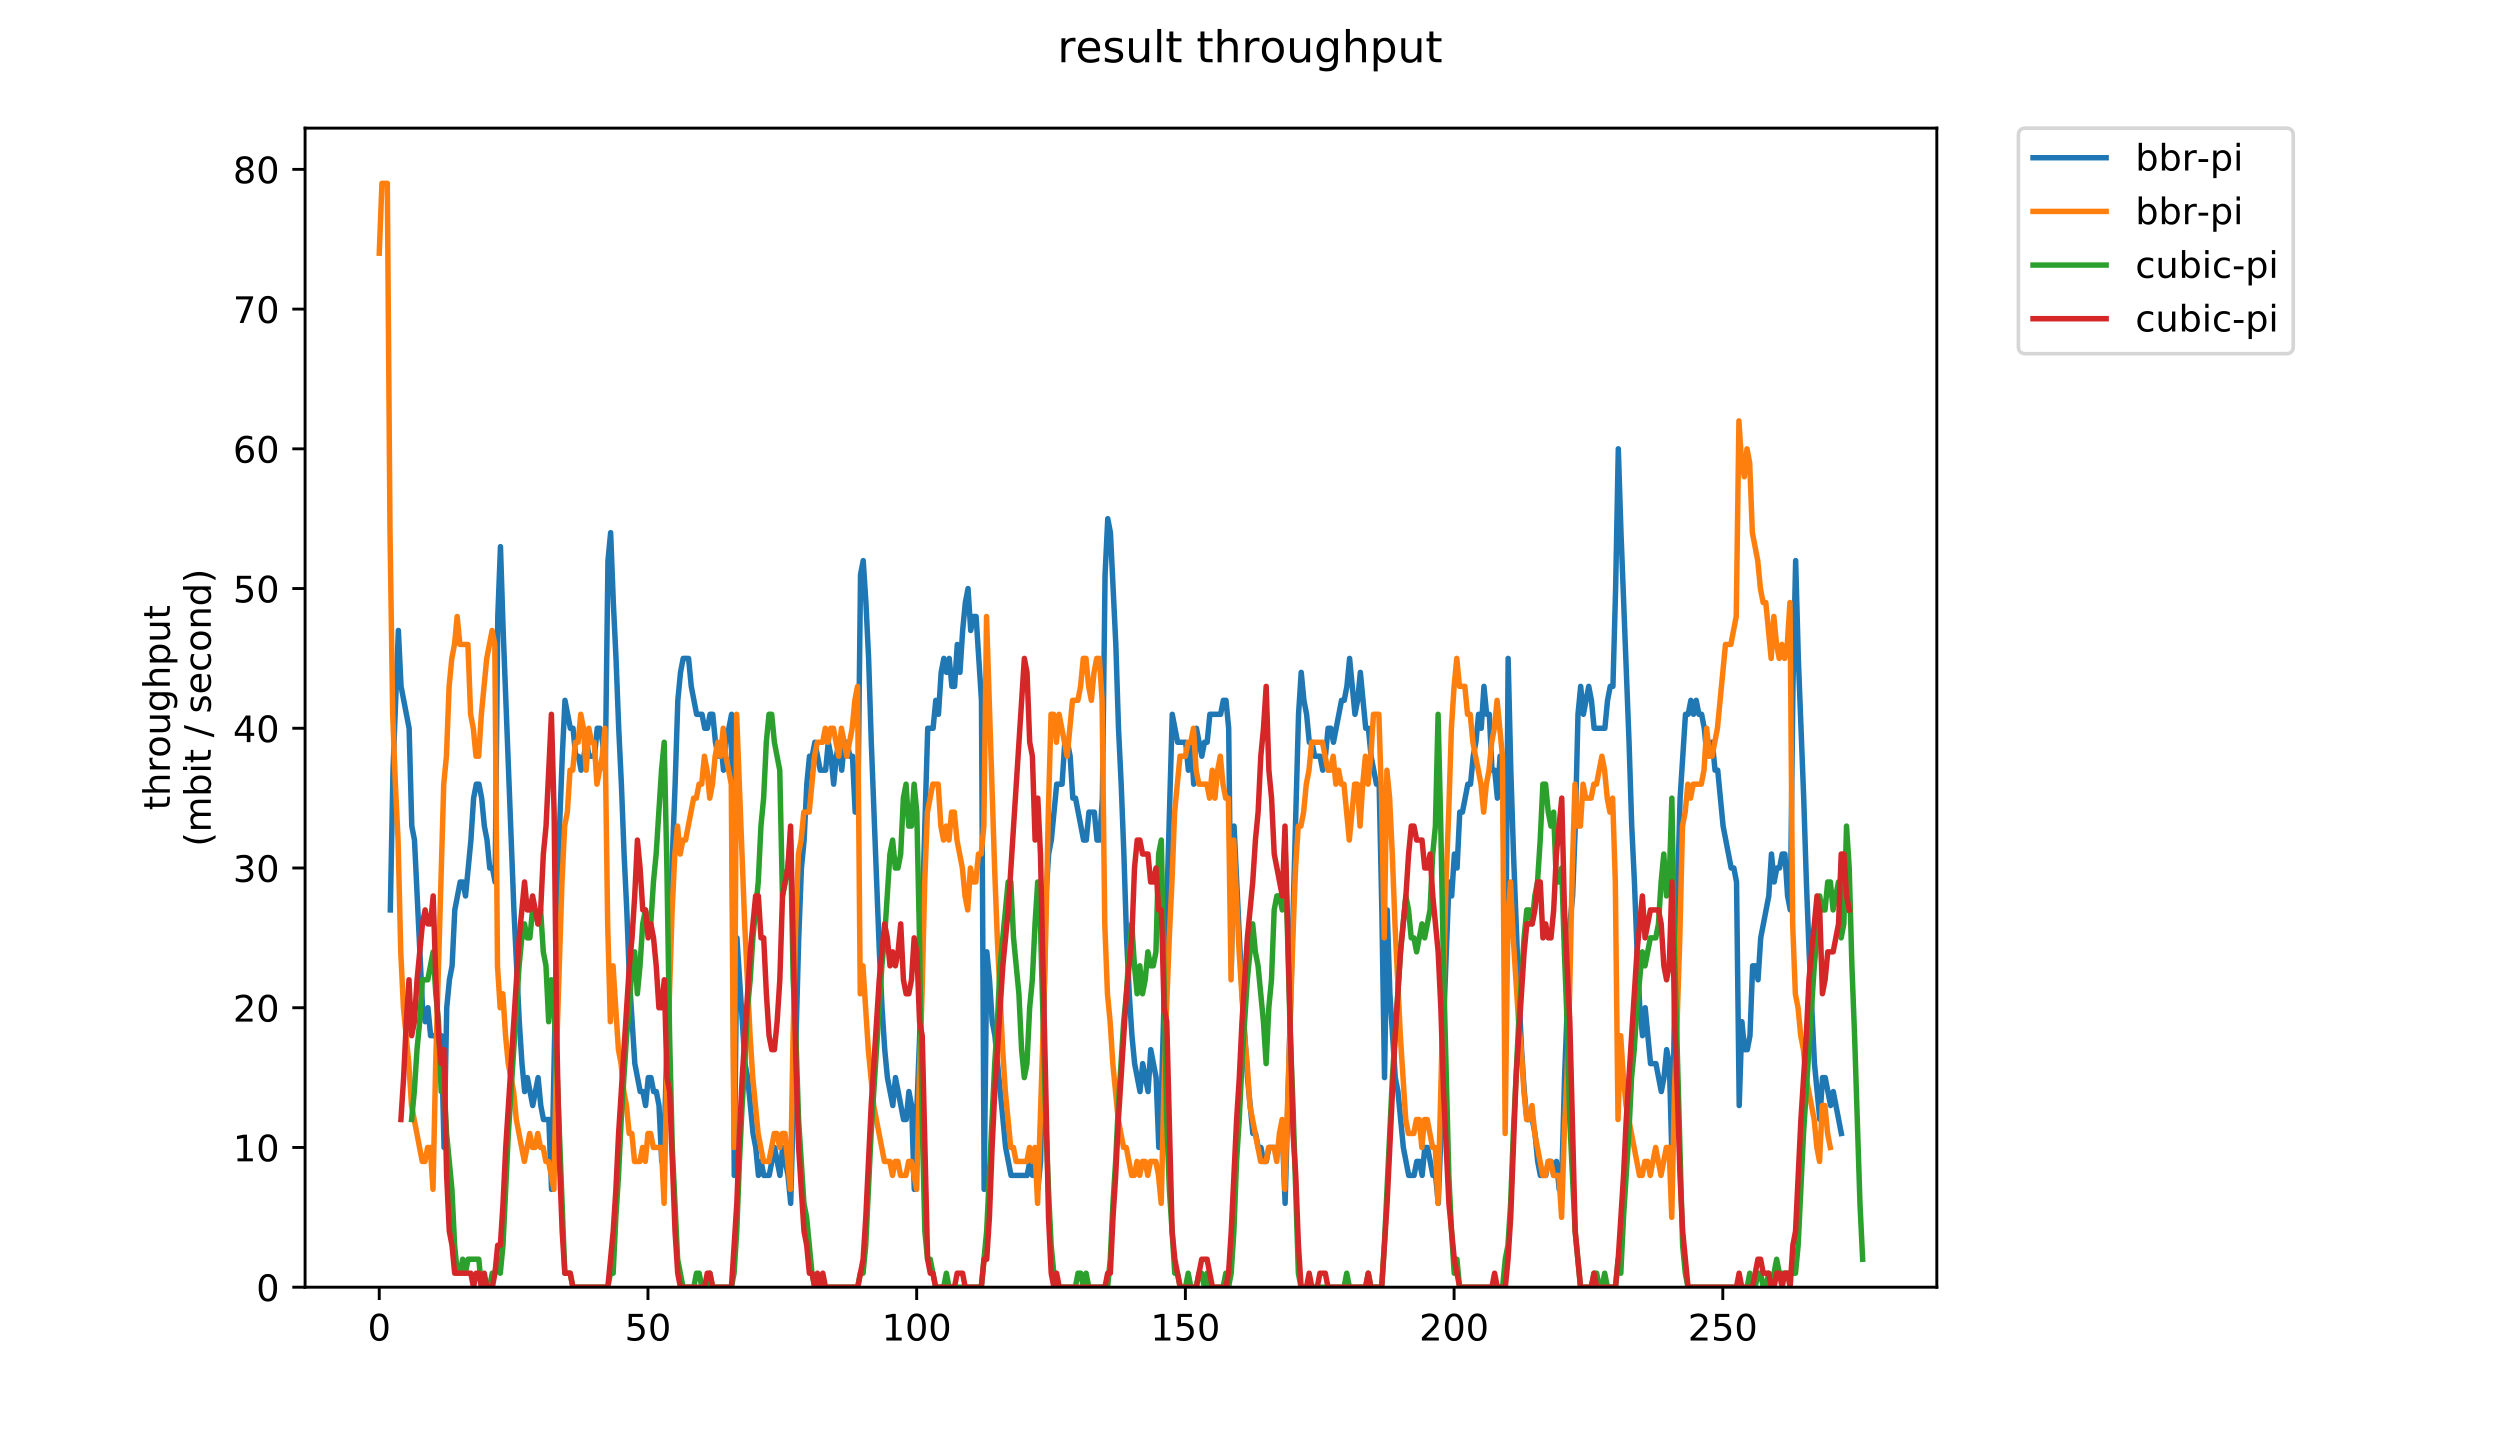 <?xml version="1.0" encoding="utf-8" standalone="no"?>
<!DOCTYPE svg PUBLIC "-//W3C//DTD SVG 1.1//EN"
  "http://www.w3.org/Graphics/SVG/1.1/DTD/svg11.dtd">
<!-- Created with matplotlib (https://matplotlib.org/) -->
<svg height="396pt" version="1.1" viewBox="0 0 684 396" width="684pt" xmlns="http://www.w3.org/2000/svg" xmlns:xlink="http://www.w3.org/1999/xlink">
 <defs>
  <style type="text/css">
*{stroke-linecap:butt;stroke-linejoin:round;}
  </style>
 </defs>
 <g id="figure_1">
  <g id="patch_1">
   <path d="M 0 396 
L 684 396 
L 684 0 
L 0 0 
z
" style="fill:#ffffff;"/>
  </g>
  <g id="axes_1">
   <g id="patch_2">
    <path d="M 83.472 352.174 
L 529.913 352.174 
L 529.913 35.062 
L 83.472 35.062 
z
" style="fill:#ffffff;"/>
   </g>
   <g id="matplotlib.axis_1">
    <g id="xtick_1">
     <g id="line2d_1">
      <defs>
       <path d="M 0 0 
L 0 3.5 
" id="m3b2123226a" style="stroke:#000000;stroke-width:0.8;"/>
      </defs>
      <g>
       <use style="stroke:#000000;stroke-width:0.8;" x="103.765" xlink:href="#m3b2123226a" y="352.174"/>
      </g>
     </g>
     <g id="text_1">
      <!-- 0 -->
      <defs>
       <path d="M 31.781 66.406 
Q 24.172 66.406 20.328 58.906 
Q 16.5 51.422 16.5 36.375 
Q 16.5 21.391 20.328 13.891 
Q 24.172 6.391 31.781 6.391 
Q 39.453 6.391 43.281 13.891 
Q 47.125 21.391 47.125 36.375 
Q 47.125 51.422 43.281 58.906 
Q 39.453 66.406 31.781 66.406 
z
M 31.781 74.219 
Q 44.047 74.219 50.516 64.516 
Q 56.984 54.828 56.984 36.375 
Q 56.984 17.969 50.516 8.266 
Q 44.047 -1.422 31.781 -1.422 
Q 19.531 -1.422 13.062 8.266 
Q 6.594 17.969 6.594 36.375 
Q 6.594 54.828 13.062 64.516 
Q 19.531 74.219 31.781 74.219 
z
" id="DejaVuSans-48"/>
      </defs>
      <g transform="translate(100.584 366.773)scale(0.1 -0.1)">
       <use xlink:href="#DejaVuSans-48"/>
      </g>
     </g>
    </g>
    <g id="xtick_2">
     <g id="line2d_2">
      <g>
       <use style="stroke:#000000;stroke-width:0.8;" x="177.284" xlink:href="#m3b2123226a" y="352.174"/>
      </g>
     </g>
     <g id="text_2">
      <!-- 50 -->
      <defs>
       <path d="M 10.797 72.906 
L 49.516 72.906 
L 49.516 64.594 
L 19.828 64.594 
L 19.828 46.734 
Q 21.969 47.469 24.109 47.828 
Q 26.266 48.188 28.422 48.188 
Q 40.625 48.188 47.75 41.5 
Q 54.891 34.812 54.891 23.391 
Q 54.891 11.625 47.562 5.094 
Q 40.234 -1.422 26.906 -1.422 
Q 22.312 -1.422 17.547 -0.641 
Q 12.797 0.141 7.719 1.703 
L 7.719 11.625 
Q 12.109 9.234 16.797 8.062 
Q 21.484 6.891 26.703 6.891 
Q 35.156 6.891 40.078 11.328 
Q 45.016 15.766 45.016 23.391 
Q 45.016 31 40.078 35.438 
Q 35.156 39.891 26.703 39.891 
Q 22.75 39.891 18.812 39.016 
Q 14.891 38.141 10.797 36.281 
z
" id="DejaVuSans-53"/>
      </defs>
      <g transform="translate(170.921 366.773)scale(0.1 -0.1)">
       <use xlink:href="#DejaVuSans-53"/>
       <use x="63.623" xlink:href="#DejaVuSans-48"/>
      </g>
     </g>
    </g>
    <g id="xtick_3">
     <g id="line2d_3">
      <g>
       <use style="stroke:#000000;stroke-width:0.8;" x="250.802" xlink:href="#m3b2123226a" y="352.174"/>
      </g>
     </g>
     <g id="text_3">
      <!-- 100 -->
      <defs>
       <path d="M 12.406 8.297 
L 28.516 8.297 
L 28.516 63.922 
L 10.984 60.406 
L 10.984 69.391 
L 28.422 72.906 
L 38.281 72.906 
L 38.281 8.297 
L 54.391 8.297 
L 54.391 0 
L 12.406 0 
z
" id="DejaVuSans-49"/>
      </defs>
      <g transform="translate(241.259 366.773)scale(0.1 -0.1)">
       <use xlink:href="#DejaVuSans-49"/>
       <use x="63.623" xlink:href="#DejaVuSans-48"/>
       <use x="127.246" xlink:href="#DejaVuSans-48"/>
      </g>
     </g>
    </g>
    <g id="xtick_4">
     <g id="line2d_4">
      <g>
       <use style="stroke:#000000;stroke-width:0.8;" x="324.321" xlink:href="#m3b2123226a" y="352.174"/>
      </g>
     </g>
     <g id="text_4">
      <!-- 150 -->
      <g transform="translate(314.777 366.773)scale(0.1 -0.1)">
       <use xlink:href="#DejaVuSans-49"/>
       <use x="63.623" xlink:href="#DejaVuSans-53"/>
       <use x="127.246" xlink:href="#DejaVuSans-48"/>
      </g>
     </g>
    </g>
    <g id="xtick_5">
     <g id="line2d_5">
      <g>
       <use style="stroke:#000000;stroke-width:0.8;" x="397.84" xlink:href="#m3b2123226a" y="352.174"/>
      </g>
     </g>
     <g id="text_5">
      <!-- 200 -->
      <defs>
       <path d="M 19.188 8.297 
L 53.609 8.297 
L 53.609 0 
L 7.328 0 
L 7.328 8.297 
Q 12.938 14.109 22.625 23.891 
Q 32.328 33.688 34.812 36.531 
Q 39.547 41.844 41.422 45.531 
Q 43.312 49.219 43.312 52.781 
Q 43.312 58.594 39.234 62.25 
Q 35.156 65.922 28.609 65.922 
Q 23.969 65.922 18.812 64.312 
Q 13.672 62.703 7.812 59.422 
L 7.812 69.391 
Q 13.766 71.781 18.938 73 
Q 24.125 74.219 28.422 74.219 
Q 39.75 74.219 46.484 68.547 
Q 53.219 62.891 53.219 53.422 
Q 53.219 48.922 51.531 44.891 
Q 49.859 40.875 45.406 35.406 
Q 44.188 33.984 37.641 27.219 
Q 31.109 20.453 19.188 8.297 
z
" id="DejaVuSans-50"/>
      </defs>
      <g transform="translate(388.296 366.773)scale(0.1 -0.1)">
       <use xlink:href="#DejaVuSans-50"/>
       <use x="63.623" xlink:href="#DejaVuSans-48"/>
       <use x="127.246" xlink:href="#DejaVuSans-48"/>
      </g>
     </g>
    </g>
    <g id="xtick_6">
     <g id="line2d_6">
      <g>
       <use style="stroke:#000000;stroke-width:0.8;" x="471.358" xlink:href="#m3b2123226a" y="352.174"/>
      </g>
     </g>
     <g id="text_6">
      <!-- 250 -->
      <g transform="translate(461.814 366.773)scale(0.1 -0.1)">
       <use xlink:href="#DejaVuSans-50"/>
       <use x="63.623" xlink:href="#DejaVuSans-53"/>
       <use x="127.246" xlink:href="#DejaVuSans-48"/>
      </g>
     </g>
    </g>
   </g>
   <g id="matplotlib.axis_2">
    <g id="ytick_1">
     <g id="line2d_7">
      <defs>
       <path d="M 0 0 
L -3.5 0 
" id="m6319168afe" style="stroke:#000000;stroke-width:0.8;"/>
      </defs>
      <g>
       <use style="stroke:#000000;stroke-width:0.8;" x="83.472" xlink:href="#m6319168afe" y="352.174"/>
      </g>
     </g>
     <g id="text_7">
      <!-- 0 -->
      <g transform="translate(70.11 355.973)scale(0.1 -0.1)">
       <use xlink:href="#DejaVuSans-48"/>
      </g>
     </g>
    </g>
    <g id="ytick_2">
     <g id="line2d_8">
      <g>
       <use style="stroke:#000000;stroke-width:0.8;" x="83.472" xlink:href="#m6319168afe" y="313.945"/>
      </g>
     </g>
     <g id="text_8">
      <!-- 10 -->
      <g transform="translate(63.747 317.744)scale(0.1 -0.1)">
       <use xlink:href="#DejaVuSans-49"/>
       <use x="63.623" xlink:href="#DejaVuSans-48"/>
      </g>
     </g>
    </g>
    <g id="ytick_3">
     <g id="line2d_9">
      <g>
       <use style="stroke:#000000;stroke-width:0.8;" x="83.472" xlink:href="#m6319168afe" y="275.716"/>
      </g>
     </g>
     <g id="text_9">
      <!-- 20 -->
      <g transform="translate(63.747 279.515)scale(0.1 -0.1)">
       <use xlink:href="#DejaVuSans-50"/>
       <use x="63.623" xlink:href="#DejaVuSans-48"/>
      </g>
     </g>
    </g>
    <g id="ytick_4">
     <g id="line2d_10">
      <g>
       <use style="stroke:#000000;stroke-width:0.8;" x="83.472" xlink:href="#m6319168afe" y="237.486"/>
      </g>
     </g>
     <g id="text_10">
      <!-- 30 -->
      <defs>
       <path d="M 40.578 39.312 
Q 47.656 37.797 51.625 33 
Q 55.609 28.219 55.609 21.188 
Q 55.609 10.406 48.188 4.484 
Q 40.766 -1.422 27.094 -1.422 
Q 22.516 -1.422 17.656 -0.516 
Q 12.797 0.391 7.625 2.203 
L 7.625 11.719 
Q 11.719 9.328 16.594 8.109 
Q 21.484 6.891 26.812 6.891 
Q 36.078 6.891 40.938 10.547 
Q 45.797 14.203 45.797 21.188 
Q 45.797 27.641 41.281 31.266 
Q 36.766 34.906 28.719 34.906 
L 20.219 34.906 
L 20.219 43.016 
L 29.109 43.016 
Q 36.375 43.016 40.234 45.922 
Q 44.094 48.828 44.094 54.297 
Q 44.094 59.906 40.109 62.906 
Q 36.141 65.922 28.719 65.922 
Q 24.656 65.922 20.016 65.031 
Q 15.375 64.156 9.812 62.312 
L 9.812 71.094 
Q 15.438 72.656 20.344 73.438 
Q 25.25 74.219 29.594 74.219 
Q 40.828 74.219 47.359 69.109 
Q 53.906 64.016 53.906 55.328 
Q 53.906 49.266 50.438 45.094 
Q 46.969 40.922 40.578 39.312 
z
" id="DejaVuSans-51"/>
      </defs>
      <g transform="translate(63.747 241.286)scale(0.1 -0.1)">
       <use xlink:href="#DejaVuSans-51"/>
       <use x="63.623" xlink:href="#DejaVuSans-48"/>
      </g>
     </g>
    </g>
    <g id="ytick_5">
     <g id="line2d_11">
      <g>
       <use style="stroke:#000000;stroke-width:0.8;" x="83.472" xlink:href="#m6319168afe" y="199.257"/>
      </g>
     </g>
     <g id="text_11">
      <!-- 40 -->
      <defs>
       <path d="M 37.797 64.312 
L 12.891 25.391 
L 37.797 25.391 
z
M 35.203 72.906 
L 47.609 72.906 
L 47.609 25.391 
L 58.016 25.391 
L 58.016 17.188 
L 47.609 17.188 
L 47.609 0 
L 37.797 0 
L 37.797 17.188 
L 4.891 17.188 
L 4.891 26.703 
z
" id="DejaVuSans-52"/>
      </defs>
      <g transform="translate(63.747 203.056)scale(0.1 -0.1)">
       <use xlink:href="#DejaVuSans-52"/>
       <use x="63.623" xlink:href="#DejaVuSans-48"/>
      </g>
     </g>
    </g>
    <g id="ytick_6">
     <g id="line2d_12">
      <g>
       <use style="stroke:#000000;stroke-width:0.8;" x="83.472" xlink:href="#m6319168afe" y="161.028"/>
      </g>
     </g>
     <g id="text_12">
      <!-- 50 -->
      <g transform="translate(63.747 164.827)scale(0.1 -0.1)">
       <use xlink:href="#DejaVuSans-53"/>
       <use x="63.623" xlink:href="#DejaVuSans-48"/>
      </g>
     </g>
    </g>
    <g id="ytick_7">
     <g id="line2d_13">
      <g>
       <use style="stroke:#000000;stroke-width:0.8;" x="83.472" xlink:href="#m6319168afe" y="122.799"/>
      </g>
     </g>
     <g id="text_13">
      <!-- 60 -->
      <defs>
       <path d="M 33.016 40.375 
Q 26.375 40.375 22.484 35.828 
Q 18.609 31.297 18.609 23.391 
Q 18.609 15.531 22.484 10.953 
Q 26.375 6.391 33.016 6.391 
Q 39.656 6.391 43.531 10.953 
Q 47.406 15.531 47.406 23.391 
Q 47.406 31.297 43.531 35.828 
Q 39.656 40.375 33.016 40.375 
z
M 52.594 71.297 
L 52.594 62.312 
Q 48.875 64.062 45.094 64.984 
Q 41.312 65.922 37.594 65.922 
Q 27.828 65.922 22.672 59.328 
Q 17.531 52.734 16.797 39.406 
Q 19.672 43.656 24.016 45.922 
Q 28.375 48.188 33.594 48.188 
Q 44.578 48.188 50.953 41.516 
Q 57.328 34.859 57.328 23.391 
Q 57.328 12.156 50.688 5.359 
Q 44.047 -1.422 33.016 -1.422 
Q 20.359 -1.422 13.672 8.266 
Q 6.984 17.969 6.984 36.375 
Q 6.984 53.656 15.188 63.938 
Q 23.391 74.219 37.203 74.219 
Q 40.922 74.219 44.703 73.484 
Q 48.484 72.75 52.594 71.297 
z
" id="DejaVuSans-54"/>
      </defs>
      <g transform="translate(63.747 126.598)scale(0.1 -0.1)">
       <use xlink:href="#DejaVuSans-54"/>
       <use x="63.623" xlink:href="#DejaVuSans-48"/>
      </g>
     </g>
    </g>
    <g id="ytick_8">
     <g id="line2d_14">
      <g>
       <use style="stroke:#000000;stroke-width:0.8;" x="83.472" xlink:href="#m6319168afe" y="84.569"/>
      </g>
     </g>
     <g id="text_14">
      <!-- 70 -->
      <defs>
       <path d="M 8.203 72.906 
L 55.078 72.906 
L 55.078 68.703 
L 28.609 0 
L 18.312 0 
L 43.219 64.594 
L 8.203 64.594 
z
" id="DejaVuSans-55"/>
      </defs>
      <g transform="translate(63.747 88.369)scale(0.1 -0.1)">
       <use xlink:href="#DejaVuSans-55"/>
       <use x="63.623" xlink:href="#DejaVuSans-48"/>
      </g>
     </g>
    </g>
    <g id="ytick_9">
     <g id="line2d_15">
      <g>
       <use style="stroke:#000000;stroke-width:0.8;" x="83.472" xlink:href="#m6319168afe" y="46.34"/>
      </g>
     </g>
     <g id="text_15">
      <!-- 80 -->
      <defs>
       <path d="M 31.781 34.625 
Q 24.75 34.625 20.719 30.859 
Q 16.703 27.094 16.703 20.516 
Q 16.703 13.922 20.719 10.156 
Q 24.75 6.391 31.781 6.391 
Q 38.812 6.391 42.859 10.172 
Q 46.922 13.969 46.922 20.516 
Q 46.922 27.094 42.891 30.859 
Q 38.875 34.625 31.781 34.625 
z
M 21.922 38.812 
Q 15.578 40.375 12.031 44.719 
Q 8.5 49.078 8.5 55.328 
Q 8.5 64.062 14.719 69.141 
Q 20.953 74.219 31.781 74.219 
Q 42.672 74.219 48.875 69.141 
Q 55.078 64.062 55.078 55.328 
Q 55.078 49.078 51.531 44.719 
Q 48 40.375 41.703 38.812 
Q 48.828 37.156 52.797 32.312 
Q 56.781 27.484 56.781 20.516 
Q 56.781 9.906 50.312 4.234 
Q 43.844 -1.422 31.781 -1.422 
Q 19.734 -1.422 13.25 4.234 
Q 6.781 9.906 6.781 20.516 
Q 6.781 27.484 10.781 32.312 
Q 14.797 37.156 21.922 38.812 
z
M 18.312 54.391 
Q 18.312 48.734 21.844 45.562 
Q 25.391 42.391 31.781 42.391 
Q 38.141 42.391 41.719 45.562 
Q 45.312 48.734 45.312 54.391 
Q 45.312 60.062 41.719 63.234 
Q 38.141 66.406 31.781 66.406 
Q 25.391 66.406 21.844 63.234 
Q 18.312 60.062 18.312 54.391 
z
" id="DejaVuSans-56"/>
      </defs>
      <g transform="translate(63.747 50.139)scale(0.1 -0.1)">
       <use xlink:href="#DejaVuSans-56"/>
       <use x="63.623" xlink:href="#DejaVuSans-48"/>
      </g>
     </g>
    </g>
    <g id="text_16">
     <!-- throughput -->
     <defs>
      <path d="M 18.312 70.219 
L 18.312 54.688 
L 36.812 54.688 
L 36.812 47.703 
L 18.312 47.703 
L 18.312 18.016 
Q 18.312 11.328 20.141 9.422 
Q 21.969 7.516 27.594 7.516 
L 36.812 7.516 
L 36.812 0 
L 27.594 0 
Q 17.188 0 13.234 3.875 
Q 9.281 7.766 9.281 18.016 
L 9.281 47.703 
L 2.688 47.703 
L 2.688 54.688 
L 9.281 54.688 
L 9.281 70.219 
z
" id="DejaVuSans-116"/>
      <path d="M 54.891 33.016 
L 54.891 0 
L 45.906 0 
L 45.906 32.719 
Q 45.906 40.484 42.875 44.328 
Q 39.844 48.188 33.797 48.188 
Q 26.516 48.188 22.312 43.547 
Q 18.109 38.922 18.109 30.906 
L 18.109 0 
L 9.078 0 
L 9.078 75.984 
L 18.109 75.984 
L 18.109 46.188 
Q 21.344 51.125 25.703 53.562 
Q 30.078 56 35.797 56 
Q 45.219 56 50.047 50.172 
Q 54.891 44.344 54.891 33.016 
z
" id="DejaVuSans-104"/>
      <path d="M 41.109 46.297 
Q 39.594 47.172 37.812 47.578 
Q 36.031 48 33.891 48 
Q 26.266 48 22.188 43.047 
Q 18.109 38.094 18.109 28.812 
L 18.109 0 
L 9.078 0 
L 9.078 54.688 
L 18.109 54.688 
L 18.109 46.188 
Q 20.953 51.172 25.484 53.578 
Q 30.031 56 36.531 56 
Q 37.453 56 38.578 55.875 
Q 39.703 55.766 41.062 55.516 
z
" id="DejaVuSans-114"/>
      <path d="M 30.609 48.391 
Q 23.391 48.391 19.188 42.75 
Q 14.984 37.109 14.984 27.297 
Q 14.984 17.484 19.156 11.844 
Q 23.344 6.203 30.609 6.203 
Q 37.797 6.203 41.984 11.859 
Q 46.188 17.531 46.188 27.297 
Q 46.188 37.016 41.984 42.703 
Q 37.797 48.391 30.609 48.391 
z
M 30.609 56 
Q 42.328 56 49.016 48.375 
Q 55.719 40.766 55.719 27.297 
Q 55.719 13.875 49.016 6.219 
Q 42.328 -1.422 30.609 -1.422 
Q 18.844 -1.422 12.172 6.219 
Q 5.516 13.875 5.516 27.297 
Q 5.516 40.766 12.172 48.375 
Q 18.844 56 30.609 56 
z
" id="DejaVuSans-111"/>
      <path d="M 8.5 21.578 
L 8.5 54.688 
L 17.484 54.688 
L 17.484 21.922 
Q 17.484 14.156 20.5 10.266 
Q 23.531 6.391 29.594 6.391 
Q 36.859 6.391 41.078 11.031 
Q 45.312 15.672 45.312 23.688 
L 45.312 54.688 
L 54.297 54.688 
L 54.297 0 
L 45.312 0 
L 45.312 8.406 
Q 42.047 3.422 37.719 1 
Q 33.406 -1.422 27.688 -1.422 
Q 18.266 -1.422 13.375 4.438 
Q 8.5 10.297 8.5 21.578 
z
M 31.109 56 
z
" id="DejaVuSans-117"/>
      <path d="M 45.406 27.984 
Q 45.406 37.75 41.375 43.109 
Q 37.359 48.484 30.078 48.484 
Q 22.859 48.484 18.828 43.109 
Q 14.797 37.75 14.797 27.984 
Q 14.797 18.266 18.828 12.891 
Q 22.859 7.516 30.078 7.516 
Q 37.359 7.516 41.375 12.891 
Q 45.406 18.266 45.406 27.984 
z
M 54.391 6.781 
Q 54.391 -7.172 48.188 -13.984 
Q 42 -20.797 29.203 -20.797 
Q 24.469 -20.797 20.266 -20.094 
Q 16.062 -19.391 12.109 -17.922 
L 12.109 -9.188 
Q 16.062 -11.328 19.922 -12.344 
Q 23.781 -13.375 27.781 -13.375 
Q 36.625 -13.375 41.016 -8.766 
Q 45.406 -4.156 45.406 5.172 
L 45.406 9.625 
Q 42.625 4.781 38.281 2.391 
Q 33.938 0 27.875 0 
Q 17.828 0 11.672 7.656 
Q 5.516 15.328 5.516 27.984 
Q 5.516 40.672 11.672 48.328 
Q 17.828 56 27.875 56 
Q 33.938 56 38.281 53.609 
Q 42.625 51.219 45.406 46.391 
L 45.406 54.688 
L 54.391 54.688 
z
" id="DejaVuSans-103"/>
      <path d="M 18.109 8.203 
L 18.109 -20.797 
L 9.078 -20.797 
L 9.078 54.688 
L 18.109 54.688 
L 18.109 46.391 
Q 20.953 51.266 25.266 53.625 
Q 29.594 56 35.594 56 
Q 45.562 56 51.781 48.094 
Q 58.016 40.188 58.016 27.297 
Q 58.016 14.406 51.781 6.484 
Q 45.562 -1.422 35.594 -1.422 
Q 29.594 -1.422 25.266 0.953 
Q 20.953 3.328 18.109 8.203 
z
M 48.688 27.297 
Q 48.688 37.203 44.609 42.844 
Q 40.531 48.484 33.406 48.484 
Q 26.266 48.484 22.188 42.844 
Q 18.109 37.203 18.109 27.297 
Q 18.109 17.391 22.188 11.75 
Q 26.266 6.109 33.406 6.109 
Q 40.531 6.109 44.609 11.75 
Q 48.688 17.391 48.688 27.297 
z
" id="DejaVuSans-112"/>
     </defs>
     <g transform="translate(46.47 221.675)rotate(-90)scale(0.1 -0.1)">
      <use xlink:href="#DejaVuSans-116"/>
      <use x="39.209" xlink:href="#DejaVuSans-104"/>
      <use x="102.588" xlink:href="#DejaVuSans-114"/>
      <use x="143.67" xlink:href="#DejaVuSans-111"/>
      <use x="204.852" xlink:href="#DejaVuSans-117"/>
      <use x="268.23" xlink:href="#DejaVuSans-103"/>
      <use x="331.707" xlink:href="#DejaVuSans-104"/>
      <use x="395.086" xlink:href="#DejaVuSans-112"/>
      <use x="458.562" xlink:href="#DejaVuSans-117"/>
      <use x="521.941" xlink:href="#DejaVuSans-116"/>
     </g>
     <!-- (mbit / second) -->
     <defs>
      <path d="M 31 75.875 
Q 24.469 64.656 21.281 53.656 
Q 18.109 42.672 18.109 31.391 
Q 18.109 20.125 21.312 9.062 
Q 24.516 -2 31 -13.188 
L 23.188 -13.188 
Q 15.875 -1.703 12.234 9.375 
Q 8.594 20.453 8.594 31.391 
Q 8.594 42.281 12.203 53.312 
Q 15.828 64.359 23.188 75.875 
z
" id="DejaVuSans-40"/>
      <path d="M 52 44.188 
Q 55.375 50.25 60.062 53.125 
Q 64.75 56 71.094 56 
Q 79.641 56 84.281 50.016 
Q 88.922 44.047 88.922 33.016 
L 88.922 0 
L 79.891 0 
L 79.891 32.719 
Q 79.891 40.578 77.094 44.375 
Q 74.312 48.188 68.609 48.188 
Q 61.625 48.188 57.562 43.547 
Q 53.516 38.922 53.516 30.906 
L 53.516 0 
L 44.484 0 
L 44.484 32.719 
Q 44.484 40.625 41.703 44.406 
Q 38.922 48.188 33.109 48.188 
Q 26.219 48.188 22.156 43.531 
Q 18.109 38.875 18.109 30.906 
L 18.109 0 
L 9.078 0 
L 9.078 54.688 
L 18.109 54.688 
L 18.109 46.188 
Q 21.188 51.219 25.484 53.609 
Q 29.781 56 35.688 56 
Q 41.656 56 45.828 52.969 
Q 50 49.953 52 44.188 
z
" id="DejaVuSans-109"/>
      <path d="M 48.688 27.297 
Q 48.688 37.203 44.609 42.844 
Q 40.531 48.484 33.406 48.484 
Q 26.266 48.484 22.188 42.844 
Q 18.109 37.203 18.109 27.297 
Q 18.109 17.391 22.188 11.75 
Q 26.266 6.109 33.406 6.109 
Q 40.531 6.109 44.609 11.75 
Q 48.688 17.391 48.688 27.297 
z
M 18.109 46.391 
Q 20.953 51.266 25.266 53.625 
Q 29.594 56 35.594 56 
Q 45.562 56 51.781 48.094 
Q 58.016 40.188 58.016 27.297 
Q 58.016 14.406 51.781 6.484 
Q 45.562 -1.422 35.594 -1.422 
Q 29.594 -1.422 25.266 0.953 
Q 20.953 3.328 18.109 8.203 
L 18.109 0 
L 9.078 0 
L 9.078 75.984 
L 18.109 75.984 
z
" id="DejaVuSans-98"/>
      <path d="M 9.422 54.688 
L 18.406 54.688 
L 18.406 0 
L 9.422 0 
z
M 9.422 75.984 
L 18.406 75.984 
L 18.406 64.594 
L 9.422 64.594 
z
" id="DejaVuSans-105"/>
      <path id="DejaVuSans-32"/>
      <path d="M 25.391 72.906 
L 33.688 72.906 
L 8.297 -9.281 
L 0 -9.281 
z
" id="DejaVuSans-47"/>
      <path d="M 44.281 53.078 
L 44.281 44.578 
Q 40.484 46.531 36.375 47.5 
Q 32.281 48.484 27.875 48.484 
Q 21.188 48.484 17.844 46.438 
Q 14.5 44.391 14.5 40.281 
Q 14.5 37.156 16.891 35.375 
Q 19.281 33.594 26.516 31.984 
L 29.594 31.297 
Q 39.156 29.25 43.188 25.516 
Q 47.219 21.781 47.219 15.094 
Q 47.219 7.469 41.188 3.016 
Q 35.156 -1.422 24.609 -1.422 
Q 20.219 -1.422 15.453 -0.562 
Q 10.688 0.297 5.422 2 
L 5.422 11.281 
Q 10.406 8.688 15.234 7.391 
Q 20.062 6.109 24.812 6.109 
Q 31.156 6.109 34.562 8.281 
Q 37.984 10.453 37.984 14.406 
Q 37.984 18.062 35.516 20.016 
Q 33.062 21.969 24.703 23.781 
L 21.578 24.516 
Q 13.234 26.266 9.516 29.906 
Q 5.812 33.547 5.812 39.891 
Q 5.812 47.609 11.281 51.797 
Q 16.75 56 26.812 56 
Q 31.781 56 36.172 55.266 
Q 40.578 54.547 44.281 53.078 
z
" id="DejaVuSans-115"/>
      <path d="M 56.203 29.594 
L 56.203 25.203 
L 14.891 25.203 
Q 15.484 15.922 20.484 11.062 
Q 25.484 6.203 34.422 6.203 
Q 39.594 6.203 44.453 7.469 
Q 49.312 8.734 54.109 11.281 
L 54.109 2.781 
Q 49.266 0.734 44.188 -0.344 
Q 39.109 -1.422 33.891 -1.422 
Q 20.797 -1.422 13.156 6.188 
Q 5.516 13.812 5.516 26.812 
Q 5.516 40.234 12.766 48.109 
Q 20.016 56 32.328 56 
Q 43.359 56 49.781 48.891 
Q 56.203 41.797 56.203 29.594 
z
M 47.219 32.234 
Q 47.125 39.594 43.094 43.984 
Q 39.062 48.391 32.422 48.391 
Q 24.906 48.391 20.391 44.141 
Q 15.875 39.891 15.188 32.172 
z
" id="DejaVuSans-101"/>
      <path d="M 48.781 52.594 
L 48.781 44.188 
Q 44.969 46.297 41.141 47.344 
Q 37.312 48.391 33.406 48.391 
Q 24.656 48.391 19.812 42.844 
Q 14.984 37.312 14.984 27.297 
Q 14.984 17.281 19.812 11.734 
Q 24.656 6.203 33.406 6.203 
Q 37.312 6.203 41.141 7.25 
Q 44.969 8.297 48.781 10.406 
L 48.781 2.094 
Q 45.016 0.344 40.984 -0.531 
Q 36.969 -1.422 32.422 -1.422 
Q 20.062 -1.422 12.781 6.344 
Q 5.516 14.109 5.516 27.297 
Q 5.516 40.672 12.859 48.328 
Q 20.219 56 33.016 56 
Q 37.156 56 41.109 55.141 
Q 45.062 54.297 48.781 52.594 
z
" id="DejaVuSans-99"/>
      <path d="M 54.891 33.016 
L 54.891 0 
L 45.906 0 
L 45.906 32.719 
Q 45.906 40.484 42.875 44.328 
Q 39.844 48.188 33.797 48.188 
Q 26.516 48.188 22.312 43.547 
Q 18.109 38.922 18.109 30.906 
L 18.109 0 
L 9.078 0 
L 9.078 54.688 
L 18.109 54.688 
L 18.109 46.188 
Q 21.344 51.125 25.703 53.562 
Q 30.078 56 35.797 56 
Q 45.219 56 50.047 50.172 
Q 54.891 44.344 54.891 33.016 
z
" id="DejaVuSans-110"/>
      <path d="M 45.406 46.391 
L 45.406 75.984 
L 54.391 75.984 
L 54.391 0 
L 45.406 0 
L 45.406 8.203 
Q 42.578 3.328 38.25 0.953 
Q 33.938 -1.422 27.875 -1.422 
Q 17.969 -1.422 11.734 6.484 
Q 5.516 14.406 5.516 27.297 
Q 5.516 40.188 11.734 48.094 
Q 17.969 56 27.875 56 
Q 33.938 56 38.25 53.625 
Q 42.578 51.266 45.406 46.391 
z
M 14.797 27.297 
Q 14.797 17.391 18.875 11.75 
Q 22.953 6.109 30.078 6.109 
Q 37.203 6.109 41.297 11.75 
Q 45.406 17.391 45.406 27.297 
Q 45.406 37.203 41.297 42.844 
Q 37.203 48.484 30.078 48.484 
Q 22.953 48.484 18.875 42.844 
Q 14.797 37.203 14.797 27.297 
z
" id="DejaVuSans-100"/>
      <path d="M 8.016 75.875 
L 15.828 75.875 
Q 23.141 64.359 26.781 53.312 
Q 30.422 42.281 30.422 31.391 
Q 30.422 20.453 26.781 9.375 
Q 23.141 -1.703 15.828 -13.188 
L 8.016 -13.188 
Q 14.5 -2 17.703 9.062 
Q 20.906 20.125 20.906 31.391 
Q 20.906 42.672 17.703 53.656 
Q 14.5 64.656 8.016 75.875 
z
" id="DejaVuSans-41"/>
     </defs>
     <g transform="translate(57.668 231.609)rotate(-90)scale(0.1 -0.1)">
      <use xlink:href="#DejaVuSans-40"/>
      <use x="39.014" xlink:href="#DejaVuSans-109"/>
      <use x="136.426" xlink:href="#DejaVuSans-98"/>
      <use x="199.902" xlink:href="#DejaVuSans-105"/>
      <use x="227.686" xlink:href="#DejaVuSans-116"/>
      <use x="266.895" xlink:href="#DejaVuSans-32"/>
      <use x="298.682" xlink:href="#DejaVuSans-47"/>
      <use x="332.373" xlink:href="#DejaVuSans-32"/>
      <use x="364.16" xlink:href="#DejaVuSans-115"/>
      <use x="416.26" xlink:href="#DejaVuSans-101"/>
      <use x="477.783" xlink:href="#DejaVuSans-99"/>
      <use x="532.764" xlink:href="#DejaVuSans-111"/>
      <use x="593.945" xlink:href="#DejaVuSans-110"/>
      <use x="657.324" xlink:href="#DejaVuSans-100"/>
      <use x="720.801" xlink:href="#DejaVuSans-41"/>
     </g>
    </g>
   </g>
   <g id="line2d_16">
    <path clip-path="url(#p3c77ac78cc)" d="M 106.787 248.955 
L 107.522 210.726 
L 108.992 172.497 
L 109.727 187.788 
L 111.933 199.257 
L 112.668 226.018 
L 113.403 229.841 
L 115.609 275.716 
L 116.344 279.539 
L 117.079 275.716 
L 117.815 283.362 
L 119.285 283.362 
L 120.02 287.184 
L 120.755 283.362 
L 121.49 313.945 
L 122.226 275.716 
L 122.961 268.07 
L 123.696 264.247 
L 124.431 248.955 
L 125.902 241.309 
L 126.637 241.309 
L 127.372 245.132 
L 128.842 229.841 
L 129.577 218.372 
L 130.313 214.549 
L 131.048 214.549 
L 131.783 218.372 
L 132.518 226.018 
L 133.253 229.841 
L 133.989 237.486 
L 134.724 237.486 
L 135.459 241.309 
L 136.194 168.674 
L 136.929 149.559 
L 137.665 172.497 
L 140.605 248.955 
L 142.076 279.539 
L 142.811 291.007 
L 143.546 298.653 
L 144.281 294.83 
L 145.752 302.476 
L 147.222 294.83 
L 147.957 302.476 
L 148.692 306.299 
L 150.163 306.299 
L 150.898 325.414 
L 152.368 252.778 
L 153.103 226.018 
L 153.839 206.903 
L 154.574 191.611 
L 156.044 199.257 
L 156.779 199.257 
L 157.515 206.903 
L 158.25 206.903 
L 158.985 210.726 
L 160.455 203.08 
L 161.19 206.903 
L 162.661 206.903 
L 163.396 199.257 
L 164.131 199.257 
L 164.866 203.08 
L 165.602 210.726 
L 166.337 153.382 
L 167.072 145.736 
L 167.807 164.851 
L 168.542 180.143 
L 169.278 199.257 
L 170.013 214.549 
L 170.748 233.663 
L 171.483 248.955 
L 172.218 268.07 
L 173.689 291.007 
L 175.159 298.653 
L 175.894 298.653 
L 176.629 302.476 
L 177.365 294.83 
L 178.1 294.83 
L 178.835 298.653 
L 179.57 298.653 
L 180.305 302.476 
L 181.041 317.768 
L 181.776 310.122 
L 183.981 233.663 
L 184.716 214.549 
L 185.452 191.611 
L 186.187 183.965 
L 186.922 180.143 
L 188.392 180.143 
L 189.128 187.788 
L 190.598 195.434 
L 192.068 195.434 
L 192.803 199.257 
L 193.539 199.257 
L 194.274 195.434 
L 195.009 195.434 
L 195.744 203.08 
L 196.479 206.903 
L 197.215 203.08 
L 197.95 210.726 
L 198.685 203.08 
L 200.155 195.434 
L 200.891 321.591 
L 201.626 256.601 
L 203.831 291.007 
L 204.566 294.83 
L 206.037 310.122 
L 206.772 313.945 
L 207.507 321.591 
L 208.242 317.768 
L 208.978 321.591 
L 210.448 321.591 
L 211.918 313.945 
L 213.389 321.591 
L 214.124 313.945 
L 215.594 321.591 
L 216.329 329.237 
L 217.065 302.476 
L 217.8 283.362 
L 218.535 256.601 
L 219.27 237.486 
L 220.005 229.841 
L 220.741 214.549 
L 221.476 206.903 
L 222.211 206.903 
L 222.946 203.08 
L 224.417 210.726 
L 225.887 210.726 
L 226.622 203.08 
L 227.357 206.903 
L 228.092 214.549 
L 228.828 206.903 
L 229.563 203.08 
L 230.298 210.726 
L 231.033 203.08 
L 231.768 203.08 
L 232.504 206.903 
L 233.239 206.903 
L 233.974 222.195 
L 234.709 222.195 
L 235.444 157.205 
L 236.179 153.382 
L 236.915 164.851 
L 237.65 180.143 
L 238.385 203.08 
L 240.591 260.424 
L 241.326 275.716 
L 242.061 287.184 
L 242.796 294.83 
L 244.267 302.476 
L 245.002 294.83 
L 247.207 306.299 
L 247.942 306.299 
L 248.678 298.653 
L 249.413 302.476 
L 250.148 325.414 
L 250.883 302.476 
L 251.618 283.362 
L 252.354 248.955 
L 253.824 199.257 
L 255.294 199.257 
L 256.03 191.611 
L 256.765 195.434 
L 257.5 183.965 
L 258.235 180.143 
L 258.97 183.965 
L 259.705 180.143 
L 260.441 187.788 
L 261.176 187.788 
L 261.911 176.32 
L 262.646 183.965 
L 263.381 172.497 
L 264.117 164.851 
L 264.852 161.028 
L 265.587 172.497 
L 266.322 168.674 
L 267.057 168.674 
L 268.528 191.611 
L 269.263 325.414 
L 269.998 260.424 
L 270.733 268.07 
L 271.468 279.539 
L 272.204 283.362 
L 275.144 313.945 
L 276.615 321.591 
L 281.026 321.591 
L 281.761 317.768 
L 282.496 321.591 
L 283.231 317.768 
L 283.967 325.414 
L 284.702 317.768 
L 285.437 287.184 
L 286.172 245.132 
L 286.907 233.663 
L 287.643 229.841 
L 289.113 214.549 
L 290.583 214.549 
L 291.318 203.08 
L 292.054 203.08 
L 292.789 206.903 
L 293.524 218.372 
L 294.259 218.372 
L 296.465 229.841 
L 297.2 229.841 
L 297.935 222.195 
L 299.405 222.195 
L 300.141 229.841 
L 300.876 229.841 
L 301.611 218.372 
L 302.346 157.205 
L 303.081 141.913 
L 303.817 145.736 
L 305.287 176.32 
L 306.022 199.257 
L 306.757 214.549 
L 307.493 233.663 
L 308.228 256.601 
L 308.963 271.893 
L 309.698 283.362 
L 310.433 291.007 
L 311.904 298.653 
L 312.639 291.007 
L 314.109 298.653 
L 314.844 287.184 
L 316.315 294.83 
L 317.05 313.945 
L 317.785 298.653 
L 320.726 195.434 
L 322.196 203.08 
L 324.402 203.08 
L 325.137 210.726 
L 325.872 203.08 
L 326.607 214.549 
L 327.343 199.257 
L 328.813 206.903 
L 329.548 203.08 
L 330.283 203.08 
L 331.018 195.434 
L 333.959 195.434 
L 334.694 191.611 
L 335.43 191.611 
L 336.165 199.257 
L 336.9 264.247 
L 337.635 226.018 
L 339.841 271.893 
L 341.311 294.83 
L 342.781 310.122 
L 343.517 310.122 
L 344.252 313.945 
L 344.987 313.945 
L 345.722 317.768 
L 346.457 317.768 
L 347.193 313.945 
L 350.133 313.945 
L 350.869 310.122 
L 351.604 329.237 
L 355.28 195.434 
L 356.015 183.965 
L 356.75 191.611 
L 357.485 195.434 
L 358.22 203.08 
L 358.956 203.08 
L 359.691 206.903 
L 361.161 206.903 
L 361.896 210.726 
L 362.632 206.903 
L 363.367 199.257 
L 364.102 199.257 
L 364.837 203.08 
L 367.043 191.611 
L 367.778 191.611 
L 368.513 187.788 
L 369.248 180.143 
L 370.719 195.434 
L 371.454 191.611 
L 372.189 183.965 
L 373.659 199.257 
L 374.394 199.257 
L 375.13 206.903 
L 376.6 214.549 
L 377.335 214.549 
L 378.07 248.955 
L 378.806 294.83 
L 379.541 248.955 
L 380.276 271.893 
L 381.746 294.83 
L 382.482 298.653 
L 383.952 313.945 
L 385.422 321.591 
L 386.893 321.591 
L 387.628 317.768 
L 388.363 317.768 
L 389.098 321.591 
L 389.833 313.945 
L 390.569 313.945 
L 392.039 321.591 
L 392.774 321.591 
L 393.509 329.237 
L 394.245 310.122 
L 394.98 279.539 
L 396.45 241.309 
L 397.185 245.132 
L 397.92 233.663 
L 398.656 237.486 
L 399.391 222.195 
L 400.126 222.195 
L 401.596 214.549 
L 402.332 214.549 
L 403.067 206.903 
L 403.802 203.08 
L 404.537 195.434 
L 405.272 199.257 
L 406.007 187.788 
L 406.743 195.434 
L 407.478 195.434 
L 408.213 210.726 
L 408.948 210.726 
L 409.683 218.372 
L 410.419 206.903 
L 411.154 206.903 
L 411.889 275.716 
L 412.624 180.143 
L 413.359 210.726 
L 414.095 233.663 
L 415.565 271.893 
L 416.3 287.184 
L 417.035 298.653 
L 417.77 306.299 
L 419.241 306.299 
L 419.976 310.122 
L 420.711 317.768 
L 421.446 321.591 
L 422.917 321.591 
L 423.652 317.768 
L 424.387 317.768 
L 425.122 321.591 
L 425.858 317.768 
L 426.593 325.414 
L 427.328 321.591 
L 428.063 294.83 
L 428.798 275.716 
L 429.533 252.778 
L 430.269 245.132 
L 431.004 226.018 
L 431.739 195.434 
L 432.474 187.788 
L 433.209 195.434 
L 434.68 187.788 
L 435.415 191.611 
L 436.15 199.257 
L 439.091 199.257 
L 439.826 191.611 
L 440.561 187.788 
L 441.296 187.788 
L 442.032 161.028 
L 442.767 122.799 
L 443.502 145.736 
L 445.708 203.08 
L 446.443 226.018 
L 447.178 241.309 
L 447.913 260.424 
L 448.648 275.716 
L 449.383 283.362 
L 450.119 275.716 
L 451.589 291.007 
L 453.059 291.007 
L 454.53 298.653 
L 455.265 294.83 
L 456 287.184 
L 456.735 291.007 
L 457.471 317.768 
L 458.206 271.893 
L 459.676 218.372 
L 461.146 195.434 
L 461.882 195.434 
L 462.617 191.611 
L 463.352 195.434 
L 464.087 191.611 
L 464.822 195.434 
L 465.558 195.434 
L 466.293 199.257 
L 467.028 206.903 
L 467.763 203.08 
L 468.498 203.08 
L 469.233 210.726 
L 469.969 210.726 
L 471.439 226.018 
L 473.645 237.486 
L 474.38 237.486 
L 475.115 241.309 
L 475.85 302.476 
L 476.585 279.539 
L 477.321 287.184 
L 478.056 287.184 
L 478.791 283.362 
L 479.526 264.247 
L 480.261 264.247 
L 480.996 268.07 
L 481.732 256.601 
L 483.937 245.132 
L 484.672 233.663 
L 485.408 241.309 
L 486.143 237.486 
L 486.878 237.486 
L 487.613 233.663 
L 488.348 233.663 
L 489.084 245.132 
L 489.819 248.955 
L 490.554 187.788 
L 491.289 153.382 
L 492.024 180.143 
L 493.495 218.372 
L 494.23 241.309 
L 494.965 260.424 
L 496.435 291.007 
L 497.906 306.299 
L 498.641 294.83 
L 499.376 294.83 
L 500.847 302.476 
L 501.582 298.653 
L 503.787 310.122 
L 503.787 310.122 
" style="fill:none;stroke:#1f77b4;stroke-linecap:square;stroke-width:1.5;"/>
   </g>
   <g id="line2d_17">
    <path clip-path="url(#p3c77ac78cc)" d="M 103.765 69.278 
L 104.5 50.163 
L 105.971 50.163 
L 106.706 145.736 
L 107.441 195.434 
L 108.176 214.549 
L 108.911 229.841 
L 109.647 260.424 
L 110.382 275.716 
L 111.852 291.007 
L 112.587 302.476 
L 115.528 317.768 
L 116.263 317.768 
L 116.998 313.945 
L 117.734 313.945 
L 118.469 325.414 
L 119.204 291.007 
L 121.41 214.549 
L 122.145 206.903 
L 122.88 187.788 
L 123.615 180.143 
L 124.35 176.32 
L 125.085 168.674 
L 125.821 176.32 
L 128.026 176.32 
L 128.761 195.434 
L 129.497 199.257 
L 130.232 206.903 
L 130.967 206.903 
L 131.702 195.434 
L 133.173 180.143 
L 134.643 172.497 
L 135.378 176.32 
L 136.113 264.247 
L 136.848 275.716 
L 137.584 271.893 
L 138.319 283.362 
L 139.054 291.007 
L 140.524 298.653 
L 141.26 306.299 
L 143.465 317.768 
L 144.936 310.122 
L 145.671 313.945 
L 146.406 313.945 
L 147.141 310.122 
L 147.876 313.945 
L 148.611 313.945 
L 149.347 317.768 
L 150.082 317.768 
L 151.552 325.414 
L 152.287 287.184 
L 153.758 241.309 
L 154.493 226.018 
L 155.228 222.195 
L 155.963 210.726 
L 156.699 210.726 
L 157.434 203.08 
L 158.169 203.08 
L 158.904 195.434 
L 159.639 199.257 
L 160.374 210.726 
L 161.11 199.257 
L 161.845 203.08 
L 162.58 203.08 
L 163.315 214.549 
L 164.786 206.903 
L 165.521 199.257 
L 166.256 252.778 
L 166.991 279.539 
L 167.726 264.247 
L 169.197 287.184 
L 169.932 291.007 
L 170.667 298.653 
L 171.402 302.476 
L 172.137 310.122 
L 172.873 310.122 
L 173.608 317.768 
L 175.078 317.768 
L 175.813 313.945 
L 176.549 317.768 
L 177.284 310.122 
L 178.019 310.122 
L 178.754 313.945 
L 180.96 313.945 
L 181.695 329.237 
L 182.43 294.83 
L 183.9 248.955 
L 184.636 233.663 
L 185.371 226.018 
L 186.106 233.663 
L 186.841 229.841 
L 187.576 229.841 
L 189.782 218.372 
L 190.517 218.372 
L 191.252 214.549 
L 191.987 214.549 
L 192.723 206.903 
L 193.458 210.726 
L 194.193 218.372 
L 194.928 214.549 
L 195.663 206.903 
L 196.399 203.08 
L 197.134 206.903 
L 197.869 199.257 
L 198.604 206.903 
L 200.074 214.549 
L 200.81 313.945 
L 201.545 195.434 
L 203.75 252.778 
L 205.221 283.362 
L 205.956 294.83 
L 207.426 310.122 
L 208.897 317.768 
L 210.367 317.768 
L 211.837 310.122 
L 212.573 310.122 
L 213.308 313.945 
L 214.043 310.122 
L 214.778 310.122 
L 216.249 325.414 
L 216.984 283.362 
L 217.719 252.778 
L 218.454 233.663 
L 219.189 229.841 
L 219.925 222.195 
L 221.395 222.195 
L 222.865 206.903 
L 223.6 203.08 
L 225.071 203.08 
L 225.806 199.257 
L 226.541 203.08 
L 227.276 199.257 
L 228.012 199.257 
L 229.482 206.903 
L 230.217 199.257 
L 231.687 206.903 
L 233.158 199.257 
L 233.893 191.611 
L 234.628 187.788 
L 235.363 271.893 
L 236.099 264.247 
L 237.569 287.184 
L 239.039 302.476 
L 241.98 317.768 
L 243.45 317.768 
L 244.186 321.591 
L 244.921 317.768 
L 245.656 317.768 
L 246.391 321.591 
L 247.862 321.591 
L 248.597 317.768 
L 249.332 317.768 
L 250.802 325.414 
L 251.538 294.83 
L 252.273 271.893 
L 253.008 241.309 
L 253.743 222.195 
L 255.213 214.549 
L 256.684 214.549 
L 257.419 226.018 
L 258.154 229.841 
L 258.889 226.018 
L 259.625 229.841 
L 260.36 222.195 
L 261.095 222.195 
L 261.83 229.841 
L 263.3 237.486 
L 264.036 245.132 
L 264.771 248.955 
L 265.506 237.486 
L 266.241 241.309 
L 266.976 241.309 
L 267.712 233.663 
L 268.447 233.663 
L 269.182 226.018 
L 269.917 168.674 
L 272.123 237.486 
L 272.858 256.601 
L 274.328 287.184 
L 275.063 298.653 
L 276.534 313.945 
L 277.269 313.945 
L 278.004 317.768 
L 280.945 317.768 
L 281.68 313.945 
L 282.415 317.768 
L 283.151 313.945 
L 283.886 329.237 
L 285.356 283.362 
L 286.091 256.601 
L 286.826 222.195 
L 287.562 195.434 
L 288.297 195.434 
L 289.032 203.08 
L 289.767 195.434 
L 291.973 206.903 
L 293.443 191.611 
L 294.914 191.611 
L 295.649 187.788 
L 296.384 180.143 
L 297.119 180.143 
L 297.854 187.788 
L 298.589 191.611 
L 299.325 183.965 
L 300.06 180.143 
L 300.795 180.143 
L 301.53 191.611 
L 302.265 252.778 
L 303.001 271.893 
L 303.736 279.539 
L 304.471 291.007 
L 305.941 306.299 
L 307.412 313.945 
L 308.147 313.945 
L 309.617 321.591 
L 310.352 321.591 
L 311.088 317.768 
L 311.823 321.591 
L 312.558 317.768 
L 313.293 317.768 
L 314.028 321.591 
L 314.764 317.768 
L 316.234 317.768 
L 316.969 321.591 
L 317.704 329.237 
L 318.439 298.653 
L 319.175 275.716 
L 319.91 256.601 
L 320.645 241.309 
L 321.38 222.195 
L 322.851 206.903 
L 324.321 206.903 
L 325.056 203.08 
L 325.791 203.08 
L 326.527 199.257 
L 327.262 210.726 
L 327.997 214.549 
L 330.202 214.549 
L 330.938 218.372 
L 331.673 210.726 
L 332.408 218.372 
L 333.143 210.726 
L 333.878 206.903 
L 334.614 214.549 
L 335.349 218.372 
L 336.084 218.372 
L 336.819 268.07 
L 337.554 229.841 
L 339.025 260.424 
L 340.495 283.362 
L 341.23 291.007 
L 341.965 302.476 
L 344.906 317.768 
L 346.377 317.768 
L 347.112 313.945 
L 348.582 313.945 
L 349.317 317.768 
L 350.052 310.122 
L 350.788 306.299 
L 351.523 325.414 
L 353.728 256.601 
L 354.464 237.486 
L 355.199 226.018 
L 355.934 226.018 
L 356.669 222.195 
L 357.404 214.549 
L 358.14 210.726 
L 358.875 203.08 
L 361.815 203.08 
L 363.286 210.726 
L 364.021 210.726 
L 364.756 206.903 
L 365.491 214.549 
L 366.227 210.726 
L 366.962 214.549 
L 367.697 214.549 
L 369.167 229.841 
L 370.638 214.549 
L 371.373 214.549 
L 372.108 226.018 
L 372.843 214.549 
L 373.578 206.903 
L 374.314 214.549 
L 375.049 206.903 
L 375.784 195.434 
L 377.254 195.434 
L 377.99 218.372 
L 378.725 256.601 
L 379.46 210.726 
L 380.195 218.372 
L 380.93 233.663 
L 381.665 252.778 
L 383.136 283.362 
L 384.606 306.299 
L 385.341 310.122 
L 386.812 310.122 
L 387.547 306.299 
L 388.282 306.299 
L 389.017 313.945 
L 389.753 306.299 
L 390.488 306.299 
L 391.958 313.945 
L 392.693 313.945 
L 393.428 329.237 
L 395.634 241.309 
L 396.369 222.195 
L 397.104 199.257 
L 397.84 187.788 
L 398.575 180.143 
L 399.31 187.788 
L 400.78 187.788 
L 401.515 195.434 
L 402.251 195.434 
L 402.986 203.08 
L 405.191 214.549 
L 405.927 222.195 
L 406.662 214.549 
L 407.397 210.726 
L 408.132 203.08 
L 408.867 199.257 
L 409.603 191.611 
L 411.073 206.903 
L 411.808 310.122 
L 412.543 252.778 
L 413.278 241.309 
L 414.014 256.601 
L 415.484 279.539 
L 416.219 287.184 
L 416.954 298.653 
L 417.69 306.299 
L 418.425 306.299 
L 419.16 302.476 
L 419.895 310.122 
L 422.101 321.591 
L 422.836 321.591 
L 423.571 317.768 
L 424.306 317.768 
L 425.041 321.591 
L 426.512 321.591 
L 427.247 333.06 
L 427.982 310.122 
L 428.717 294.83 
L 429.453 271.893 
L 430.188 237.486 
L 430.923 214.549 
L 431.658 226.018 
L 432.393 226.018 
L 433.129 214.549 
L 433.864 218.372 
L 435.334 218.372 
L 436.069 214.549 
L 436.804 214.549 
L 438.275 206.903 
L 439.01 210.726 
L 439.745 218.372 
L 440.48 222.195 
L 441.216 218.372 
L 441.951 241.309 
L 442.686 306.299 
L 443.421 283.362 
L 444.156 294.83 
L 444.891 302.476 
L 448.567 321.591 
L 449.303 321.591 
L 450.038 317.768 
L 450.773 317.768 
L 451.508 321.591 
L 452.979 313.945 
L 454.449 321.591 
L 455.919 313.945 
L 456.654 313.945 
L 457.39 333.06 
L 458.125 298.653 
L 458.86 279.539 
L 459.595 256.601 
L 460.33 226.018 
L 461.066 222.195 
L 461.801 214.549 
L 462.536 218.372 
L 463.271 214.549 
L 465.477 214.549 
L 466.212 210.726 
L 466.947 199.257 
L 467.682 206.903 
L 468.417 206.903 
L 469.888 199.257 
L 472.093 176.32 
L 473.564 176.32 
L 475.034 168.674 
L 475.769 115.153 
L 476.504 126.622 
L 477.24 130.444 
L 477.975 122.799 
L 478.71 126.622 
L 479.445 145.736 
L 480.916 153.382 
L 481.651 161.028 
L 482.386 164.851 
L 483.121 164.851 
L 484.592 180.143 
L 485.327 168.674 
L 486.062 176.32 
L 486.797 180.143 
L 487.532 176.32 
L 488.267 180.143 
L 489.003 176.32 
L 489.738 164.851 
L 490.473 252.778 
L 491.208 271.893 
L 491.943 275.716 
L 492.679 283.362 
L 493.414 287.184 
L 494.149 294.83 
L 496.355 306.299 
L 497.09 313.945 
L 497.825 317.768 
L 498.56 302.476 
L 499.295 302.476 
L 500.03 310.122 
L 500.766 313.945 
L 500.766 313.945 
" style="fill:none;stroke:#ff7f0e;stroke-linecap:square;stroke-width:1.5;"/>
   </g>
   <g id="line2d_18">
    <path clip-path="url(#p3c77ac78cc)" d="M 112.62 306.299 
L 113.355 298.653 
L 114.09 287.184 
L 114.825 279.539 
L 115.56 268.07 
L 117.031 268.07 
L 118.501 260.424 
L 119.236 271.893 
L 119.972 279.539 
L 120.707 298.653 
L 121.442 294.83 
L 122.177 310.122 
L 123.647 325.414 
L 124.383 340.705 
L 125.118 348.351 
L 125.853 348.351 
L 126.588 344.528 
L 127.323 348.351 
L 128.059 344.528 
L 130.999 344.528 
L 131.735 352.174 
L 133.94 352.174 
L 134.675 348.351 
L 135.41 348.351 
L 136.146 344.528 
L 136.881 348.351 
L 137.616 340.705 
L 139.086 310.122 
L 142.027 264.247 
L 142.762 256.601 
L 143.498 252.778 
L 144.233 256.601 
L 144.968 256.601 
L 145.703 248.955 
L 146.438 248.955 
L 147.173 252.778 
L 147.909 248.955 
L 148.644 260.424 
L 149.379 264.247 
L 150.114 279.539 
L 150.849 268.07 
L 151.585 275.716 
L 152.32 291.007 
L 154.525 348.351 
L 155.996 348.351 
L 156.731 352.174 
L 166.288 352.174 
L 167.023 348.351 
L 167.759 348.351 
L 168.494 333.06 
L 169.229 321.591 
L 169.964 306.299 
L 171.435 283.362 
L 172.17 275.716 
L 172.905 264.247 
L 173.64 260.424 
L 174.375 271.893 
L 175.111 264.247 
L 175.846 252.778 
L 176.581 248.955 
L 177.316 252.778 
L 178.051 252.778 
L 178.786 241.309 
L 179.522 233.663 
L 180.992 210.726 
L 181.727 203.08 
L 182.462 237.486 
L 183.198 283.362 
L 183.933 313.945 
L 185.403 344.528 
L 186.873 352.174 
L 189.814 352.174 
L 190.549 348.351 
L 191.285 348.351 
L 192.02 352.174 
L 193.49 352.174 
L 194.225 348.351 
L 194.961 352.174 
L 200.107 352.174 
L 200.842 348.351 
L 201.577 336.882 
L 202.312 317.768 
L 203.048 302.476 
L 203.783 291.007 
L 204.518 275.716 
L 205.253 268.07 
L 205.988 256.601 
L 207.459 241.309 
L 208.194 226.018 
L 208.929 218.372 
L 209.664 203.08 
L 210.399 195.434 
L 211.135 195.434 
L 211.87 203.08 
L 213.34 210.726 
L 214.075 245.132 
L 215.546 237.486 
L 216.281 229.841 
L 217.016 268.07 
L 217.751 283.362 
L 218.486 306.299 
L 219.957 329.237 
L 220.692 333.06 
L 222.162 348.351 
L 222.898 352.174 
L 234.661 352.174 
L 235.396 348.351 
L 236.131 348.351 
L 236.866 340.705 
L 238.337 310.122 
L 241.277 264.247 
L 242.012 256.601 
L 243.483 233.663 
L 244.218 229.841 
L 244.953 237.486 
L 245.688 237.486 
L 246.424 233.663 
L 247.159 218.372 
L 247.894 214.549 
L 248.629 226.018 
L 249.364 226.018 
L 250.099 214.549 
L 250.835 222.195 
L 251.57 256.601 
L 252.305 306.299 
L 253.04 336.882 
L 253.775 344.528 
L 254.511 344.528 
L 255.981 352.174 
L 258.187 352.174 
L 258.922 348.351 
L 259.657 352.174 
L 268.479 352.174 
L 269.95 336.882 
L 272.155 291.007 
L 272.89 279.539 
L 273.625 264.247 
L 275.831 241.309 
L 276.566 241.309 
L 277.301 256.601 
L 278.772 271.893 
L 279.507 287.184 
L 280.242 294.83 
L 280.977 291.007 
L 281.713 275.716 
L 282.448 268.07 
L 283.183 252.778 
L 283.918 241.309 
L 284.653 252.778 
L 286.124 306.299 
L 286.859 325.414 
L 287.594 340.705 
L 288.329 348.351 
L 289.064 352.174 
L 294.211 352.174 
L 294.946 348.351 
L 295.681 348.351 
L 296.416 352.174 
L 297.151 348.351 
L 297.887 352.174 
L 303.033 352.174 
L 303.768 344.528 
L 304.503 329.237 
L 305.238 317.768 
L 305.974 302.476 
L 307.444 279.539 
L 308.179 271.893 
L 308.914 260.424 
L 309.65 252.778 
L 310.385 264.247 
L 311.12 271.893 
L 311.855 264.247 
L 312.59 271.893 
L 313.326 268.07 
L 314.061 260.424 
L 314.796 264.247 
L 315.531 264.247 
L 316.266 260.424 
L 317.001 233.663 
L 317.737 229.841 
L 319.207 306.299 
L 319.942 325.414 
L 321.413 348.351 
L 322.148 348.351 
L 322.883 352.174 
L 324.353 352.174 
L 325.088 348.351 
L 325.824 352.174 
L 327.294 352.174 
L 328.029 348.351 
L 328.764 348.351 
L 329.5 352.174 
L 330.235 348.351 
L 330.97 352.174 
L 334.646 352.174 
L 335.381 348.351 
L 336.116 352.174 
L 336.851 348.351 
L 337.587 336.882 
L 338.322 317.768 
L 339.057 306.299 
L 339.792 291.007 
L 341.263 268.07 
L 342.733 252.778 
L 343.468 260.424 
L 344.203 264.247 
L 345.674 279.539 
L 346.409 291.007 
L 347.144 275.716 
L 347.879 268.07 
L 348.614 248.955 
L 349.35 245.132 
L 350.085 245.132 
L 350.82 248.955 
L 351.555 229.841 
L 353.026 283.362 
L 353.761 302.476 
L 355.231 348.351 
L 355.966 352.174 
L 367.729 352.174 
L 368.464 348.351 
L 369.2 352.174 
L 373.611 352.174 
L 374.346 348.351 
L 375.081 352.174 
L 378.022 352.174 
L 378.757 340.705 
L 380.963 294.83 
L 383.168 260.424 
L 384.639 245.132 
L 385.374 248.955 
L 386.109 256.601 
L 386.844 256.601 
L 387.579 260.424 
L 389.05 252.778 
L 389.785 256.601 
L 391.255 248.955 
L 391.99 233.663 
L 392.726 226.018 
L 393.461 195.434 
L 394.196 226.018 
L 394.931 264.247 
L 396.402 321.591 
L 397.137 336.882 
L 397.872 348.351 
L 398.607 344.528 
L 399.342 352.174 
L 411.105 352.174 
L 411.84 344.528 
L 412.576 340.705 
L 413.311 329.237 
L 414.046 310.122 
L 415.516 279.539 
L 416.987 256.601 
L 417.722 248.955 
L 418.457 248.955 
L 419.192 252.778 
L 419.928 245.132 
L 420.663 241.309 
L 421.398 229.841 
L 422.133 214.549 
L 422.868 214.549 
L 423.603 222.195 
L 424.339 226.018 
L 425.074 222.195 
L 425.809 241.309 
L 426.544 241.309 
L 427.279 237.486 
L 428.015 260.424 
L 428.75 279.539 
L 429.485 306.299 
L 430.955 336.882 
L 432.426 352.174 
L 435.366 352.174 
L 436.102 348.351 
L 436.837 348.351 
L 437.572 352.174 
L 438.307 352.174 
L 439.042 348.351 
L 439.778 352.174 
L 441.983 352.174 
L 442.718 344.528 
L 443.453 348.351 
L 444.189 333.06 
L 445.659 310.122 
L 446.394 294.83 
L 447.129 287.184 
L 447.865 275.716 
L 449.335 260.424 
L 450.07 264.247 
L 451.541 256.601 
L 453.011 256.601 
L 453.746 252.778 
L 454.481 241.309 
L 455.216 233.663 
L 455.952 245.132 
L 456.687 241.309 
L 457.422 218.372 
L 458.157 260.424 
L 460.363 340.705 
L 461.098 348.351 
L 461.833 352.174 
L 478.007 352.174 
L 478.742 348.351 
L 479.478 352.174 
L 480.213 352.174 
L 480.948 348.351 
L 481.683 348.351 
L 482.418 352.174 
L 483.154 352.174 
L 483.889 348.351 
L 484.624 352.174 
L 486.094 344.528 
L 486.829 348.351 
L 491.241 348.351 
L 491.976 340.705 
L 493.446 310.122 
L 496.387 264.247 
L 497.122 256.601 
L 497.857 245.132 
L 498.592 248.955 
L 499.328 248.955 
L 500.063 241.309 
L 500.798 241.309 
L 501.533 248.955 
L 503.004 241.309 
L 503.739 256.601 
L 504.474 252.778 
L 505.209 226.018 
L 505.944 237.486 
L 506.679 264.247 
L 507.415 283.362 
L 508.885 329.237 
L 509.62 344.528 
L 509.62 344.528 
" style="fill:none;stroke:#2ca02c;stroke-linecap:square;stroke-width:1.5;"/>
   </g>
   <g id="line2d_19">
    <path clip-path="url(#p3c77ac78cc)" d="M 109.697 306.299 
L 110.432 294.83 
L 111.167 279.539 
L 111.902 268.07 
L 112.637 283.362 
L 113.373 279.539 
L 114.108 268.07 
L 115.578 252.778 
L 116.313 248.955 
L 117.048 252.778 
L 117.784 252.778 
L 118.519 245.132 
L 119.254 268.07 
L 119.989 283.362 
L 120.724 291.007 
L 121.46 287.184 
L 122.195 321.591 
L 122.93 336.882 
L 123.665 340.705 
L 124.4 348.351 
L 128.811 348.351 
L 129.547 352.174 
L 130.282 348.351 
L 131.017 348.351 
L 131.752 352.174 
L 132.487 348.351 
L 133.223 352.174 
L 134.693 352.174 
L 135.428 348.351 
L 136.163 340.705 
L 136.898 340.705 
L 137.634 329.237 
L 138.369 313.945 
L 142.045 256.601 
L 143.515 241.309 
L 144.25 248.955 
L 144.986 248.955 
L 145.721 245.132 
L 147.191 252.778 
L 147.926 248.955 
L 148.661 233.663 
L 149.397 226.018 
L 150.867 195.434 
L 151.602 222.195 
L 152.337 283.362 
L 153.073 317.768 
L 153.808 336.882 
L 154.543 348.351 
L 156.013 348.351 
L 156.748 352.174 
L 166.306 352.174 
L 167.776 336.882 
L 168.511 325.414 
L 169.247 310.122 
L 172.187 264.247 
L 172.923 256.601 
L 173.658 245.132 
L 174.393 229.841 
L 175.128 237.486 
L 175.863 248.955 
L 176.599 248.955 
L 177.334 256.601 
L 178.069 252.778 
L 178.804 256.601 
L 179.539 264.247 
L 180.274 275.716 
L 181.01 275.716 
L 181.745 268.07 
L 182.48 294.83 
L 183.215 298.653 
L 184.686 336.882 
L 185.421 348.351 
L 186.156 352.174 
L 192.773 352.174 
L 193.508 348.351 
L 194.243 348.351 
L 194.978 352.174 
L 200.124 352.174 
L 201.595 329.237 
L 202.33 310.122 
L 203.065 294.83 
L 205.271 260.424 
L 206.741 245.132 
L 207.476 245.132 
L 208.212 256.601 
L 208.947 256.601 
L 209.682 271.893 
L 210.417 283.362 
L 211.152 287.184 
L 211.887 287.184 
L 212.623 279.539 
L 213.358 268.07 
L 214.093 245.132 
L 215.563 237.486 
L 216.299 226.018 
L 217.769 291.007 
L 218.504 313.945 
L 219.975 336.882 
L 220.71 340.705 
L 221.445 348.351 
L 222.18 348.351 
L 222.915 352.174 
L 223.65 348.351 
L 224.386 352.174 
L 225.121 348.351 
L 225.856 352.174 
L 234.678 352.174 
L 236.149 344.528 
L 236.884 333.06 
L 238.354 302.476 
L 240.56 268.07 
L 242.03 252.778 
L 242.765 256.601 
L 243.5 264.247 
L 244.236 260.424 
L 244.971 264.247 
L 245.706 260.424 
L 246.441 252.778 
L 247.176 268.07 
L 247.912 271.893 
L 248.647 271.893 
L 249.382 268.07 
L 250.117 256.601 
L 250.852 260.424 
L 251.588 279.539 
L 252.323 283.362 
L 253.793 344.528 
L 254.528 348.351 
L 255.263 348.351 
L 255.999 352.174 
L 261.145 352.174 
L 261.88 348.351 
L 263.35 348.351 
L 264.086 352.174 
L 268.497 352.174 
L 269.232 344.528 
L 269.967 344.528 
L 270.702 333.06 
L 271.438 313.945 
L 272.173 298.653 
L 274.378 264.247 
L 275.849 248.955 
L 280.26 180.143 
L 280.995 183.965 
L 281.73 203.08 
L 282.465 206.903 
L 283.201 229.841 
L 283.936 218.372 
L 284.671 233.663 
L 286.141 298.653 
L 286.876 333.06 
L 287.612 348.351 
L 288.347 352.174 
L 289.082 348.351 
L 289.817 352.174 
L 302.315 352.174 
L 303.051 348.351 
L 303.786 348.351 
L 304.521 333.06 
L 305.256 321.591 
L 305.991 306.299 
L 308.197 271.893 
L 309.667 256.601 
L 310.402 237.486 
L 311.138 229.841 
L 311.873 229.841 
L 312.608 233.663 
L 314.078 233.663 
L 314.814 241.309 
L 315.549 241.309 
L 316.284 237.486 
L 317.019 248.955 
L 317.754 248.955 
L 318.489 275.716 
L 319.225 279.539 
L 320.695 336.882 
L 321.43 344.528 
L 322.901 352.174 
L 327.312 352.174 
L 328.782 344.528 
L 330.252 344.528 
L 331.723 352.174 
L 335.399 352.174 
L 336.134 348.351 
L 336.869 336.882 
L 338.339 306.299 
L 339.075 294.83 
L 339.81 279.539 
L 341.28 256.601 
L 342.751 241.309 
L 343.486 229.841 
L 344.221 222.195 
L 344.956 206.903 
L 345.691 199.257 
L 346.427 187.788 
L 347.162 210.726 
L 347.897 218.372 
L 348.632 233.663 
L 350.838 245.132 
L 351.573 226.018 
L 353.778 310.122 
L 354.514 321.591 
L 355.249 340.705 
L 355.984 352.174 
L 357.454 352.174 
L 358.19 348.351 
L 358.925 352.174 
L 360.395 352.174 
L 361.13 348.351 
L 362.601 348.351 
L 363.336 352.174 
L 373.628 352.174 
L 374.364 348.351 
L 375.099 352.174 
L 378.04 352.174 
L 379.51 329.237 
L 381.715 283.362 
L 383.186 260.424 
L 384.656 245.132 
L 385.391 233.663 
L 386.127 226.018 
L 386.862 226.018 
L 387.597 229.841 
L 389.067 229.841 
L 389.803 237.486 
L 390.538 237.486 
L 391.273 233.663 
L 392.008 245.132 
L 393.478 260.424 
L 394.214 275.716 
L 394.949 298.653 
L 396.419 329.237 
L 397.89 344.528 
L 399.36 352.174 
L 408.182 352.174 
L 408.917 348.351 
L 409.653 352.174 
L 411.858 352.174 
L 412.593 344.528 
L 413.328 333.06 
L 414.799 294.83 
L 417.004 260.424 
L 417.74 252.778 
L 419.21 252.778 
L 419.945 248.955 
L 420.68 241.309 
L 421.416 241.309 
L 422.151 256.601 
L 422.886 252.778 
L 423.621 256.601 
L 424.356 256.601 
L 425.091 248.955 
L 425.827 233.663 
L 427.297 218.372 
L 428.032 248.955 
L 429.503 279.539 
L 430.973 336.882 
L 432.443 352.174 
L 435.384 352.174 
L 436.119 348.351 
L 436.854 352.174 
L 442.001 352.174 
L 442.736 344.528 
L 444.206 321.591 
L 444.941 306.299 
L 447.882 260.424 
L 449.353 245.132 
L 450.088 256.601 
L 451.558 248.955 
L 453.764 248.955 
L 454.499 252.778 
L 455.234 264.247 
L 455.969 268.07 
L 456.704 264.247 
L 457.44 241.309 
L 458.175 279.539 
L 458.91 298.653 
L 459.645 321.591 
L 460.38 336.882 
L 461.851 352.174 
L 475.084 352.174 
L 475.819 348.351 
L 476.554 352.174 
L 479.495 352.174 
L 480.966 344.528 
L 481.701 344.528 
L 482.436 348.351 
L 483.906 348.351 
L 484.642 352.174 
L 485.377 352.174 
L 486.112 348.351 
L 486.847 348.351 
L 487.582 352.174 
L 488.317 348.351 
L 489.053 348.351 
L 489.788 352.174 
L 490.523 340.705 
L 491.258 336.882 
L 492.729 306.299 
L 494.199 283.362 
L 494.934 268.07 
L 497.14 245.132 
L 497.875 248.955 
L 498.61 271.893 
L 499.345 268.07 
L 500.08 260.424 
L 501.551 260.424 
L 503.021 252.778 
L 503.756 233.663 
L 504.492 233.663 
L 505.227 245.132 
L 505.962 248.955 
L 505.962 248.955 
" style="fill:none;stroke:#d62728;stroke-linecap:square;stroke-width:1.5;"/>
   </g>
   <g id="patch_3">
    <path d="M 83.472 352.174 
L 83.472 35.062 
" style="fill:none;stroke:#000000;stroke-linecap:square;stroke-linejoin:miter;stroke-width:0.8;"/>
   </g>
   <g id="patch_4">
    <path d="M 529.913 352.174 
L 529.913 35.062 
" style="fill:none;stroke:#000000;stroke-linecap:square;stroke-linejoin:miter;stroke-width:0.8;"/>
   </g>
   <g id="patch_5">
    <path d="M 83.472 352.174 
L 529.913 352.174 
" style="fill:none;stroke:#000000;stroke-linecap:square;stroke-linejoin:miter;stroke-width:0.8;"/>
   </g>
   <g id="patch_6">
    <path d="M 83.472 35.062 
L 529.913 35.062 
" style="fill:none;stroke:#000000;stroke-linecap:square;stroke-linejoin:miter;stroke-width:0.8;"/>
   </g>
   <g id="legend_1">
    <g id="patch_7">
     <path d="M 554.235 96.775 
L 625.43 96.775 
Q 627.43 96.775 627.43 94.775 
L 627.43 37.062 
Q 627.43 35.062 625.43 35.062 
L 554.235 35.062 
Q 552.235 35.062 552.235 37.062 
L 552.235 94.775 
Q 552.235 96.775 554.235 96.775 
z
" style="fill:#ffffff;opacity:0.8;stroke:#cccccc;stroke-linejoin:miter;"/>
    </g>
    <g id="line2d_20">
     <path d="M 556.235 43.161 
L 576.235 43.161 
" style="fill:none;stroke:#1f77b4;stroke-linecap:square;stroke-width:1.5;"/>
    </g>
    <g id="line2d_21"/>
    <g id="text_17">
     <!-- bbr-pi -->
     <defs>
      <path d="M 4.891 31.391 
L 31.203 31.391 
L 31.203 23.391 
L 4.891 23.391 
z
" id="DejaVuSans-45"/>
     </defs>
     <g transform="translate(584.235 46.661)scale(0.1 -0.1)">
      <use xlink:href="#DejaVuSans-98"/>
      <use x="63.477" xlink:href="#DejaVuSans-98"/>
      <use x="126.953" xlink:href="#DejaVuSans-114"/>
      <use x="167.973" xlink:href="#DejaVuSans-45"/>
      <use x="204.057" xlink:href="#DejaVuSans-112"/>
      <use x="267.533" xlink:href="#DejaVuSans-105"/>
     </g>
    </g>
    <g id="line2d_22">
     <path d="M 556.235 57.839 
L 576.235 57.839 
" style="fill:none;stroke:#ff7f0e;stroke-linecap:square;stroke-width:1.5;"/>
    </g>
    <g id="line2d_23"/>
    <g id="text_18">
     <!-- bbr-pi -->
     <g transform="translate(584.235 61.339)scale(0.1 -0.1)">
      <use xlink:href="#DejaVuSans-98"/>
      <use x="63.477" xlink:href="#DejaVuSans-98"/>
      <use x="126.953" xlink:href="#DejaVuSans-114"/>
      <use x="167.973" xlink:href="#DejaVuSans-45"/>
      <use x="204.057" xlink:href="#DejaVuSans-112"/>
      <use x="267.533" xlink:href="#DejaVuSans-105"/>
     </g>
    </g>
    <g id="line2d_24">
     <path d="M 556.235 72.517 
L 576.235 72.517 
" style="fill:none;stroke:#2ca02c;stroke-linecap:square;stroke-width:1.5;"/>
    </g>
    <g id="line2d_25"/>
    <g id="text_19">
     <!-- cubic-pi -->
     <g transform="translate(584.235 76.017)scale(0.1 -0.1)">
      <use xlink:href="#DejaVuSans-99"/>
      <use x="54.98" xlink:href="#DejaVuSans-117"/>
      <use x="118.359" xlink:href="#DejaVuSans-98"/>
      <use x="181.836" xlink:href="#DejaVuSans-105"/>
      <use x="209.619" xlink:href="#DejaVuSans-99"/>
      <use x="264.6" xlink:href="#DejaVuSans-45"/>
      <use x="300.684" xlink:href="#DejaVuSans-112"/>
      <use x="364.16" xlink:href="#DejaVuSans-105"/>
     </g>
    </g>
    <g id="line2d_26">
     <path d="M 556.235 87.195 
L 576.235 87.195 
" style="fill:none;stroke:#d62728;stroke-linecap:square;stroke-width:1.5;"/>
    </g>
    <g id="line2d_27"/>
    <g id="text_20">
     <!-- cubic-pi -->
     <g transform="translate(584.235 90.695)scale(0.1 -0.1)">
      <use xlink:href="#DejaVuSans-99"/>
      <use x="54.98" xlink:href="#DejaVuSans-117"/>
      <use x="118.359" xlink:href="#DejaVuSans-98"/>
      <use x="181.836" xlink:href="#DejaVuSans-105"/>
      <use x="209.619" xlink:href="#DejaVuSans-99"/>
      <use x="264.6" xlink:href="#DejaVuSans-45"/>
      <use x="300.684" xlink:href="#DejaVuSans-112"/>
      <use x="364.16" xlink:href="#DejaVuSans-105"/>
     </g>
    </g>
   </g>
  </g>
  <g id="text_21">
   <!-- result throughput -->
   <defs>
    <path d="M 9.422 75.984 
L 18.406 75.984 
L 18.406 0 
L 9.422 0 
z
" id="DejaVuSans-108"/>
   </defs>
   <g transform="translate(289.321 17.038)scale(0.12 -0.12)">
    <use xlink:href="#DejaVuSans-114"/>
    <use x="41.082" xlink:href="#DejaVuSans-101"/>
    <use x="102.605" xlink:href="#DejaVuSans-115"/>
    <use x="154.705" xlink:href="#DejaVuSans-117"/>
    <use x="218.084" xlink:href="#DejaVuSans-108"/>
    <use x="245.867" xlink:href="#DejaVuSans-116"/>
    <use x="285.076" xlink:href="#DejaVuSans-32"/>
    <use x="316.863" xlink:href="#DejaVuSans-116"/>
    <use x="356.072" xlink:href="#DejaVuSans-104"/>
    <use x="419.451" xlink:href="#DejaVuSans-114"/>
    <use x="460.533" xlink:href="#DejaVuSans-111"/>
    <use x="521.715" xlink:href="#DejaVuSans-117"/>
    <use x="585.094" xlink:href="#DejaVuSans-103"/>
    <use x="648.57" xlink:href="#DejaVuSans-104"/>
    <use x="711.949" xlink:href="#DejaVuSans-112"/>
    <use x="775.426" xlink:href="#DejaVuSans-117"/>
    <use x="838.805" xlink:href="#DejaVuSans-116"/>
   </g>
  </g>
 </g>
 <defs>
  <clipPath id="p3c77ac78cc">
   <rect height="317.112" width="446.441" x="83.472" y="35.062"/>
  </clipPath>
 </defs>
</svg>
